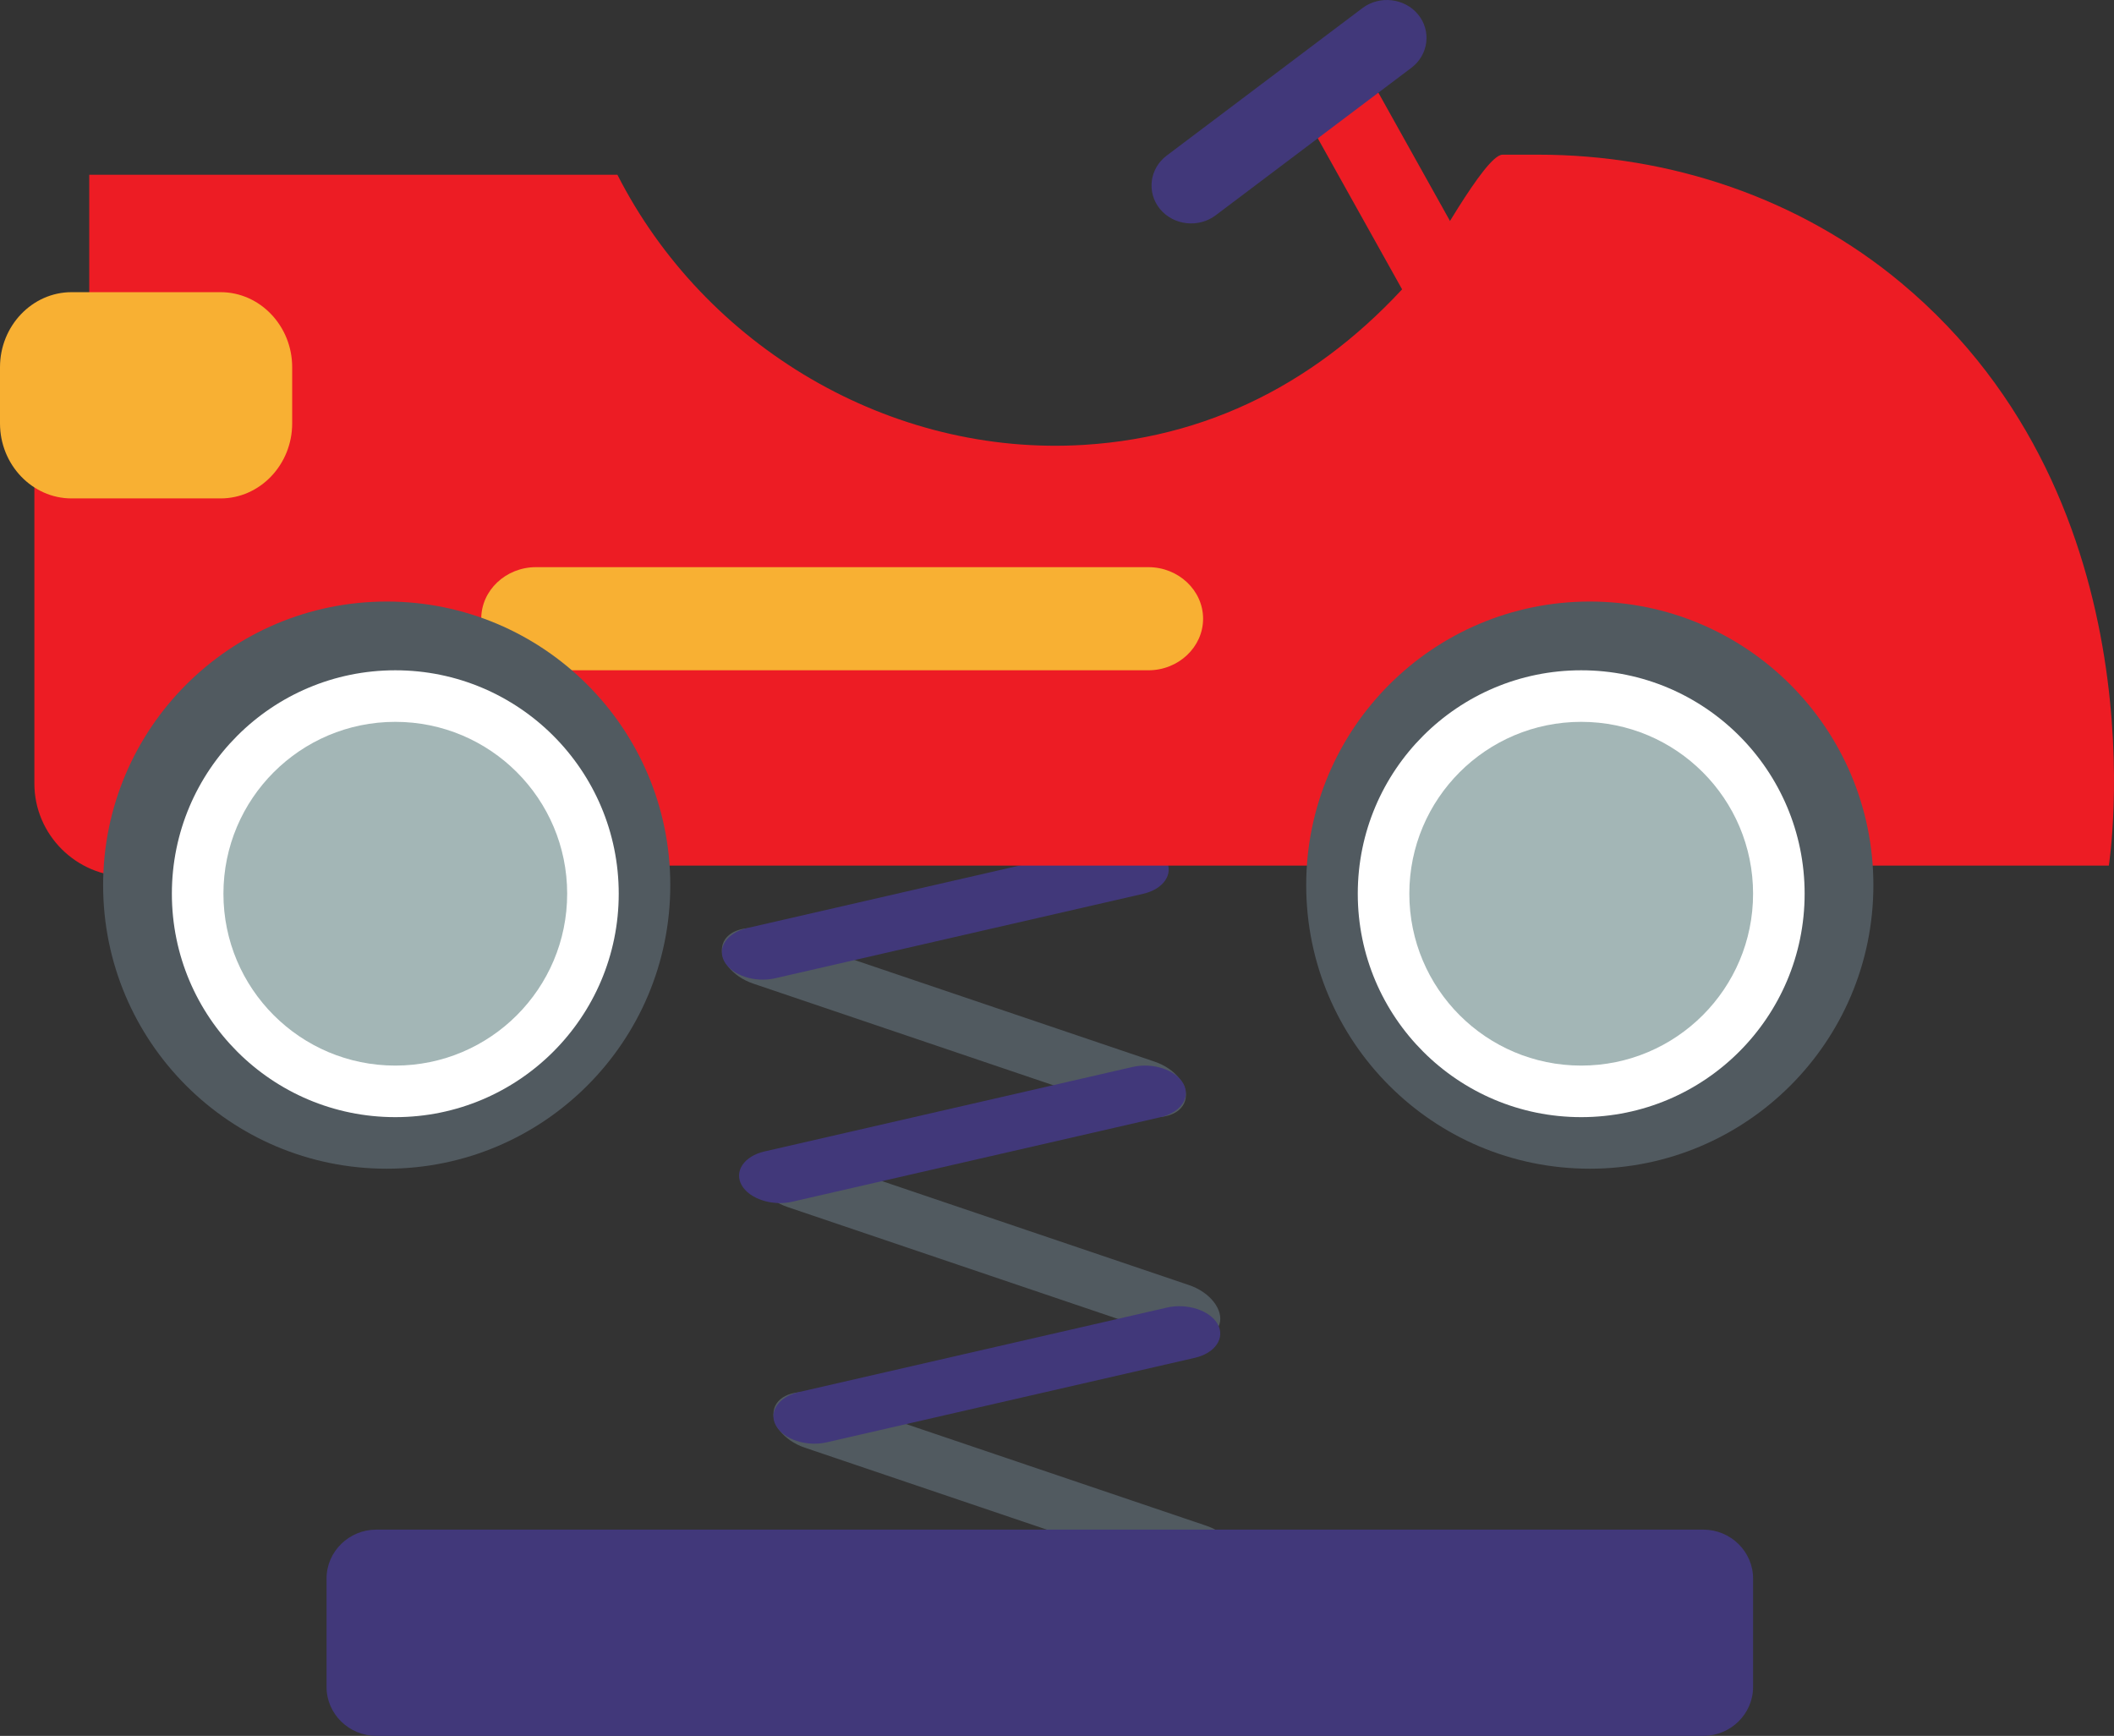 <?xml version="1.0" encoding="UTF-8"?>
<svg width="123px" height="101px" viewBox="0 0 123 101" version="1.1" xmlns="http://www.w3.org/2000/svg" xmlns:xlink="http://www.w3.org/1999/xlink">
    <rect x="0" y="0" width="123" height="101" fill="#333333" stroke="none"/>
    <!-- Generator: Sketch 53.1 (72631) - https://sketchapp.com -->
    <title>Group 40toycar</title>
    <desc>Created with Sketch.</desc>
    <g id="Page-1" stroke="none" stroke-width="1" fill="none" fill-rule="evenodd">
        <g id="Artboard" transform="translate(-2360, -1531)">
            <g id="Group-40" transform="translate(2360, 1531)">
                <path d="M67.179,61.771 L44.76,54.177 C43.527,53.76 42.306,54.105 42.049,54.945 C41.79,55.783 42.587,56.812 43.821,57.229 L66.239,64.823 C67.473,65.24 68.693,64.895 68.951,64.055 C69.21,63.216 68.412,62.188 67.179,61.771" id="Fill-335" fill="#515A60"></path>
                <path d="M69.179,74.771 L46.76,67.177 C45.527,66.76 44.306,67.105 44.049,67.945 C43.79,68.783 44.587,69.812 45.82,70.229 L68.239,77.823 C69.473,78.24 70.693,77.895 70.952,77.055 C71.209,76.216 70.412,75.188 69.179,74.771" id="Fill-336" fill="#515A60"></path>
                <path d="M70.179,88.771 L47.76,81.177 C46.527,80.76 45.306,81.105 45.049,81.945 C44.79,82.783 45.587,83.812 46.821,84.229 L69.239,91.823 C70.473,92.24 71.693,91.895 71.951,91.055 C72.21,90.216 71.412,89.188 70.179,88.771" id="Fill-337" fill="#515A60"></path>
                <path d="M43.478,53.997 L64.898,49.08 C66.076,48.809 67.405,49.246 67.852,50.05 C68.298,50.853 67.7,51.732 66.522,52.003 L45.102,56.92 C43.924,57.191 42.595,56.754 42.148,55.95 C41.702,55.147 42.3,54.268 43.478,53.997" id="Fill-338" fill="#41387A"></path>
                <path d="M44.478,66.997 L65.898,62.08 C67.076,61.809 68.405,62.246 68.852,63.05 C69.298,63.853 68.7,64.732 67.522,65.003 L46.102,69.92 C44.924,70.191 43.595,69.754 43.148,68.95 C42.702,68.147 43.3,67.267 44.478,66.997" id="Fill-339" fill="#41387A"></path>
                <path d="M46.478,80.997 L67.898,76.08 C69.076,75.809 70.405,76.246 70.852,77.05 C71.298,77.853 70.7,78.732 69.522,79.003 L48.102,83.92 C46.924,84.191 45.595,83.754 45.148,82.95 C44.702,82.147 45.3,81.268 46.478,80.997" id="Fill-340" fill="#41387A"></path>
                <path d="M77.084,4.298 C76.05,4.913 75.693,6.289 76.288,7.357 L84.954,22.881 C85.55,23.948 86.882,24.317 87.917,23.702 C88.949,23.086 89.308,21.711 88.712,20.643 L80.046,5.119 C79.45,4.052 78.117,3.683 77.084,4.298" id="Fill-341" fill="#ED1C24"></path>
                <path d="M110.613,16.456 C104.717,11.539 97.186,9 89.499,9 L87.424,9 C86.383,9 83.234,14.943 82.517,15.782 C77.45,21.708 70.94,25.396 63.079,25.884 C51.804,26.585 41.012,20.171 35.923,10.168 L5.193,10.168 L5.193,22.215 C3.315,23.069 2,24.955 2,27.136 L2,45.591 C2,48.566 4.443,51 7.428,51 C8.345,51 9.211,50.769 9.97,50.364 L122.7,50.364 C122.7,50.364 126.015,29.304 110.613,16.456" id="Fill-342" fill="#ED1C24"></path>
                <path d="M66.818,39 L31.182,39 C29.432,39 28,37.65 28,36 L28,36 C28,34.35 29.432,33 31.182,33 L66.818,33 C68.568,33 70,34.35 70,36 L70,36 C70,37.65 68.568,39 66.818,39" id="Fill-343" fill="#F8B033"></path>
                <path d="M12.836,17 L4.163,17 C1.873,17 0,18.964 0,21.364 L0,24.636 C0,27.036 1.873,29 4.163,29 L12.836,29 C15.127,29 17,27.036 17,24.636 L17,21.364 C17,18.964 15.127,17 12.836,17" id="Fill-344" fill="#F8B033"></path>
                <path d="M6,51.5 C6,42.387 13.387,35 22.5,35 C31.614,35 39,42.387 39,51.5 C39,60.613 31.614,68 22.5,68 C13.387,68 6,60.613 6,51.5" id="Fill-345" fill="#515A60"></path>
                <path d="M10,52 C10,44.821 15.82,39 23,39 C30.179,39 36,44.821 36,52 C36,59.179 30.179,65 23,65 C15.82,65 10,59.179 10,52" id="Fill-346" fill="#FFFFFF"></path>
                <path d="M13,52 C13,46.476 17.477,42 22.999,42 C28.523,42 33,46.476 33,52 C33,57.524 28.523,62 22.999,62 C17.477,62 13,57.524 13,52" id="Fill-347" fill="#A3B6B6"></path>
                <path d="M76,51.5 C76,42.387 83.387,35 92.5,35 C101.614,35 109,42.387 109,51.5 C109,60.613 101.614,68 92.5,68 C83.387,68 76,60.613 76,51.5" id="Fill-348" fill="#515A60"></path>
                <path d="M79,52 C79,44.821 84.82,39 92,39 C99.179,39 105,44.821 105,52 C105,59.179 99.179,65 92,65 C84.82,65 79,59.179 79,52" id="Fill-349" fill="#FFFFFF"></path>
                <path d="M82,52 C82,46.476 86.477,42 91.999,42 C97.523,42 102,46.476 102,52 C102,57.524 97.523,62 91.999,62 C86.477,62 82,57.524 82,52" id="Fill-350" fill="#A3B6B6"></path>
                <path d="M79.271,0.471 L67.877,9.057 C66.881,9.809 66.707,11.204 67.491,12.159 C68.275,13.114 69.733,13.281 70.73,12.529 L82.122,3.943 C83.119,3.191 83.293,1.796 82.509,0.841 C81.724,-0.114 80.268,-0.281 79.271,0.471" id="Fill-351" fill="#41387A"></path>
                <path d="M99.105,89 L21.895,89 C20.303,89 19,90.279 19,91.842 L19,98.157 C19,99.721 20.303,101 21.895,101 L99.105,101 C100.697,101 102,99.721 102,98.157 L102,91.842 C102,90.279 100.697,89 99.105,89" id="Fill-352" fill="#41387A"></path>
            </g>
        </g>
    </g>
</svg>